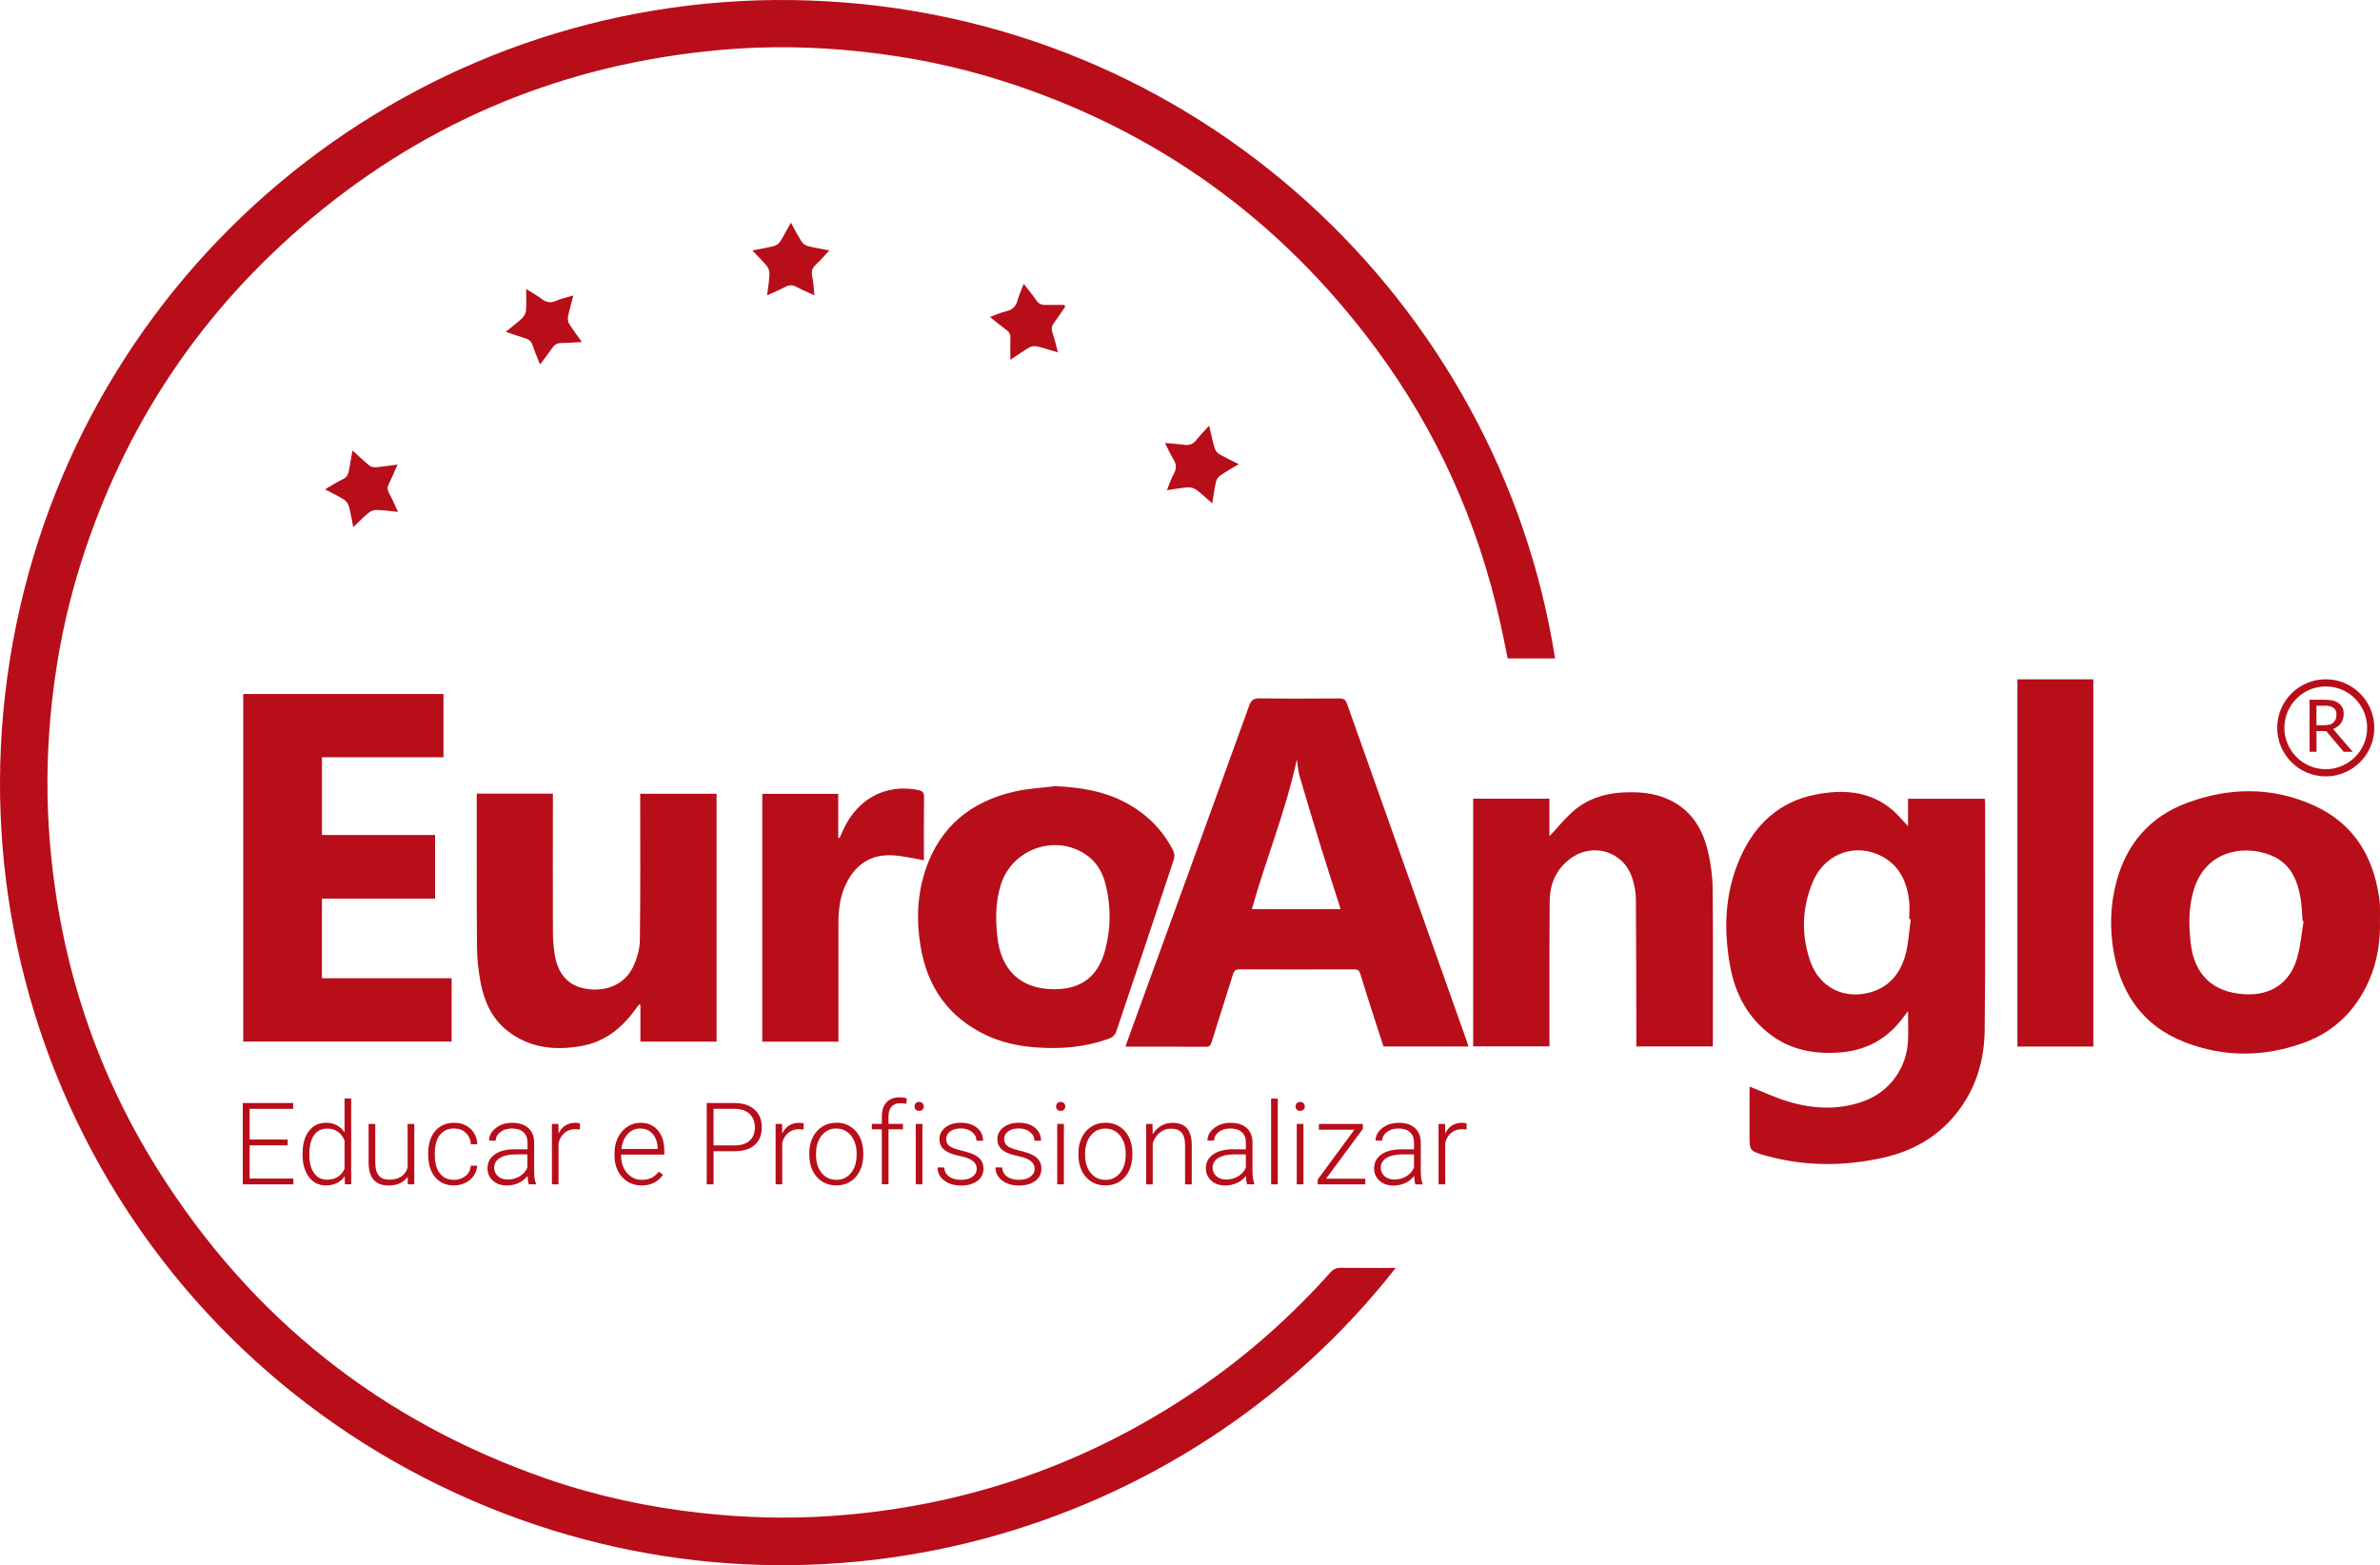 <?xml version="1.0" encoding="UTF-8"?>
<svg id="Camada_2" xmlns="http://www.w3.org/2000/svg" viewBox="0 0 548.05 360.44">
  <g id="Camada_9">
    <g>
      <polygon points="67.5 255.35 67.5 254.01 55.91 254.01 55.91 272.74 67.56 272.74 67.56 271.4 57.49 271.4 57.49 263.76 66.25 263.76 66.25 262.42 57.49 262.42 57.49 255.35 67.5 255.35" style="fill: #b80e1a;"/>
      <path d="M75.05,258.56c-1.66,0-2.96.64-3.93,1.92-.96,1.28-1.45,3-1.45,5.16v.18c0,2.2.49,3.94,1.47,5.23.98,1.29,2.27,1.94,3.88,1.94,1.91,0,3.36-.7,4.35-2.11l.06,1.85h1.44v-19.76h-1.53v7.81c-.99-1.48-2.42-2.23-4.3-2.23ZM79.35,269.15c-.8,1.67-2.14,2.51-4.04,2.51-1.3,0-2.3-.51-3.01-1.54-.71-1.02-1.07-2.42-1.07-4.2,0-1.98.36-3.48,1.08-4.5.72-1.02,1.73-1.52,3.02-1.52,1.88,0,3.22.9,4.01,2.72v6.54Z" style="fill: #b80e1a;"/>
      <path d="M84.88,258.82v9.06c.02,1.69.41,2.96,1.18,3.83.77.86,1.9,1.29,3.38,1.29,2.03,0,3.51-.67,4.44-2.02l.03,1.76h1.49v-13.92h-1.54v10.07c-.59,1.84-2,2.77-4.23,2.77s-3.22-1.33-3.22-3.98v-8.86h-1.53Z" style="fill: #b80e1a;"/>
      <path d="M101.3,261.38c.77-1,1.85-1.51,3.24-1.51,1.09,0,1.99.33,2.71,1,.72.67,1.11,1.55,1.18,2.64h1.48c-.07-1.48-.6-2.68-1.59-3.59-.99-.91-2.25-1.36-3.78-1.36-1.2,0-2.25.29-3.15.86-.9.57-1.58,1.39-2.07,2.44-.48,1.05-.72,2.27-.72,3.64v.46c0,2.14.53,3.85,1.6,5.12,1.07,1.27,2.51,1.91,4.34,1.91.93,0,1.79-.2,2.6-.59.81-.39,1.46-.94,1.95-1.64.49-.7.75-1.47.8-2.32h-1.48c-.06.96-.45,1.74-1.18,2.35-.72.6-1.62.91-2.7.91-1.4,0-2.48-.5-3.25-1.49-.77-1-1.15-2.38-1.15-4.16v-.45c0-1.81.38-3.22,1.15-4.22Z" style="fill: #b80e1a;"/>
      <path d="M118.66,264.65c-2.01,0-3.59.39-4.71,1.18-1.13.79-1.69,1.86-1.69,3.22,0,1.14.41,2.08,1.24,2.83.83.75,1.91,1.12,3.25,1.12.94,0,1.82-.19,2.66-.57.84-.38,1.52-.92,2.07-1.63.04.86.14,1.51.29,1.94h1.65v-.15c-.28-.67-.42-1.68-.42-3.02v-6.59c-.03-1.39-.49-2.47-1.38-3.25-.9-.78-2.12-1.16-3.67-1.16s-2.77.4-3.79,1.22c-1.03.81-1.54,1.77-1.54,2.88h1.54c0-.76.35-1.42,1.05-1.97.7-.55,1.59-.82,2.66-.82,1.17,0,2.07.29,2.68.86.61.57.92,1.35.92,2.35v1.58h-2.79ZM121.45,268.89c-.37.83-.96,1.5-1.77,1.99-.81.5-1.73.75-2.76.75-.93,0-1.68-.26-2.26-.77-.58-.52-.87-1.16-.87-1.94,0-.95.43-1.7,1.3-2.24.87-.55,2.07-.83,3.6-.84h2.75v3.06Z" style="fill: #b80e1a;"/>
      <path d="M128.62,261.03l-.03-2.21h-1.5v13.92h1.53v-9.56c.28-1.02.76-1.8,1.42-2.33.66-.54,1.48-.81,2.44-.81.37,0,.71.03,1.04.09l.04-1.4c-.25-.11-.59-.17-1.02-.17-1.8,0-3.11.82-3.92,2.47Z" style="fill: #b80e1a;"/>
      <path d="M152.97,265.88v-.86c0-2-.5-3.57-1.49-4.73s-2.33-1.73-4.02-1.73c-1.08,0-2.08.31-3.01.92s-1.65,1.46-2.17,2.53c-.52,1.07-.78,2.28-.78,3.61v.55c0,1.3.26,2.46.8,3.51.53,1.04,1.28,1.85,2.23,2.44.96.58,2.02.88,3.21.88,2.15,0,3.79-.82,4.93-2.46l-.96-.73c-.52.66-1.09,1.14-1.72,1.44-.63.3-1.36.45-2.18.45-1.37,0-2.51-.53-3.42-1.58-.91-1.05-1.36-2.36-1.36-3.94v-.29h9.93ZM144.54,261.15c.79-.85,1.77-1.27,2.93-1.27s2.11.42,2.83,1.26c.72.84,1.1,1.93,1.15,3.27v.17h-8.35c.17-1.43.65-2.57,1.45-3.42Z" style="fill: #b80e1a;"/>
      <path d="M164.32,265.11h4.76c2.06,0,3.63-.48,4.71-1.44,1.08-.96,1.63-2.31,1.63-4.07s-.56-3.11-1.69-4.1-2.66-1.49-4.61-1.49h-6.38v18.73h1.58v-7.63ZM164.32,255.35h4.9c1.47.02,2.61.41,3.41,1.18.8.77,1.2,1.8,1.2,3.1s-.4,2.32-1.21,3.05c-.81.73-1.98,1.09-3.51,1.09h-4.8v-8.43Z" style="fill: #b80e1a;"/>
      <path d="M180.13,261.03l-.03-2.21h-1.5v13.92h1.53v-9.56c.28-1.02.76-1.8,1.42-2.33.66-.54,1.48-.81,2.44-.81.37,0,.71.03,1.04.09l.04-1.4c-.25-.11-.59-.17-1.02-.17-1.8,0-3.11.82-3.92,2.47Z" style="fill: #b80e1a;"/>
      <path d="M192.56,258.56c-1.2,0-2.28.3-3.22.89-.95.6-1.68,1.43-2.2,2.5-.52,1.07-.78,2.28-.78,3.61v.31c0,2.14.58,3.87,1.73,5.16,1.15,1.3,2.65,1.95,4.5,1.95,1.21,0,2.29-.29,3.23-.88.94-.58,1.67-1.41,2.19-2.49.52-1.08.78-2.29.78-3.63v-.32c0-2.14-.57-3.87-1.72-5.17-1.15-1.3-2.65-1.95-4.5-1.95ZM197.26,265.87c0,1.75-.43,3.16-1.29,4.23-.86,1.07-1.99,1.6-3.38,1.6s-2.53-.53-3.39-1.6c-.86-1.07-1.29-2.43-1.29-4.1v-.28c0-1.74.43-3.15,1.3-4.23.87-1.08,1.99-1.61,3.36-1.61.92,0,1.73.24,2.44.73.71.49,1.26,1.17,1.66,2.05.39.88.59,1.86.59,2.92v.3Z" style="fill: #b80e1a;"/>
      <path d="M205.32,254.84c.47-.53,1.13-.79,1.98-.79.51,0,.97.05,1.4.15l.11-1.28c-.51-.14-1.05-.22-1.63-.22-1.29,0-2.3.38-3.03,1.14-.72.76-1.09,1.86-1.09,3.28v1.69h-2.3v1.26h2.3v12.66h1.54v-12.66h3.32v-1.26h-3.32v-1.73c0-.97.24-1.72.71-2.25Z" style="fill: #b80e1a;"/>
      <rect x="210.87" y="258.82" width="1.54" height="13.92" style="fill: #b80e1a;"/>
      <path d="M212.72,254.8c0-.29-.1-.54-.29-.74-.19-.2-.45-.3-.78-.3s-.58.1-.77.3-.28.45-.28.74.09.53.28.73c.19.2.45.29.77.29s.58-.1.78-.29c.19-.2.29-.44.29-.73Z" style="fill: #b80e1a;"/>
      <path d="M223.94,270.99c-.66.47-1.53.71-2.6.71-1.15,0-2.07-.25-2.77-.75-.7-.5-1.08-1.2-1.14-2.1h-1.54c0,1.2.5,2.19,1.51,2.98,1.01.78,2.32,1.18,3.94,1.18,1.53,0,2.76-.35,3.71-1.06.95-.7,1.42-1.64,1.42-2.82,0-.72-.17-1.33-.49-1.84-.33-.51-.83-.94-1.5-1.3-.67-.36-1.69-.7-3.04-1.02-1.35-.32-2.28-.67-2.79-1.05-.51-.38-.77-.92-.77-1.62s.31-1.31.92-1.76c.61-.45,1.43-.68,2.44-.68s1.9.27,2.58.81c.68.54,1.02,1.22,1.02,2.03h1.54c0-1.23-.47-2.24-1.41-3-.94-.77-2.18-1.15-3.74-1.15-1.43,0-2.61.36-3.52,1.07-.92.72-1.38,1.62-1.38,2.72,0,.69.17,1.29.5,1.78s.84.9,1.52,1.24c.68.34,1.64.64,2.88.9,1.23.26,2.16.62,2.77,1.09.61.46.92,1.08.92,1.84,0,.72-.33,1.32-.99,1.79Z" style="fill: #b80e1a;"/>
      <path d="M237.28,270.99c-.66.47-1.53.71-2.6.71-1.15,0-2.07-.25-2.77-.75-.7-.5-1.08-1.2-1.14-2.1h-1.54c0,1.2.5,2.19,1.51,2.98,1.01.78,2.32,1.18,3.94,1.18,1.53,0,2.76-.35,3.71-1.06.95-.7,1.42-1.64,1.42-2.82,0-.72-.16-1.33-.49-1.84-.33-.51-.83-.94-1.5-1.3-.67-.36-1.68-.7-3.04-1.02-1.35-.32-2.28-.67-2.79-1.05-.51-.38-.76-.92-.76-1.62s.31-1.31.92-1.76c.61-.45,1.42-.68,2.44-.68s1.9.27,2.58.81c.68.54,1.02,1.22,1.02,2.03h1.54c0-1.23-.47-2.24-1.41-3-.94-.77-2.19-1.15-3.74-1.15-1.43,0-2.61.36-3.53,1.07-.92.72-1.38,1.62-1.38,2.72,0,.69.17,1.29.5,1.78s.84.9,1.52,1.24c.68.34,1.64.64,2.88.9,1.23.26,2.16.62,2.77,1.09s.92,1.08.92,1.84c0,.72-.33,1.32-.99,1.79Z" style="fill: #b80e1a;"/>
      <rect x="243.45" y="258.82" width="1.54" height="13.92" style="fill: #b80e1a;"/>
      <path d="M245.31,254.8c0-.29-.1-.54-.29-.74-.19-.2-.45-.3-.78-.3s-.58.1-.77.3-.28.45-.28.74.09.53.28.73c.19.2.45.29.77.29s.58-.1.78-.29c.19-.2.29-.44.29-.73Z" style="fill: #b80e1a;"/>
      <path d="M251.31,259.46c-.95.6-1.68,1.43-2.2,2.5-.52,1.07-.78,2.28-.78,3.61v.31c0,2.14.58,3.87,1.73,5.16,1.15,1.3,2.65,1.95,4.5,1.95,1.21,0,2.29-.29,3.23-.88.94-.58,1.67-1.41,2.19-2.49.52-1.08.78-2.29.78-3.63v-.32c0-2.14-.57-3.87-1.72-5.17-1.15-1.3-2.65-1.95-4.5-1.95-1.2,0-2.28.3-3.22.89ZM258.63,262.66c.39.88.59,1.86.59,2.92v.3c0,1.75-.43,3.16-1.29,4.23-.86,1.07-1.99,1.6-3.38,1.6s-2.53-.53-3.39-1.6c-.86-1.07-1.29-2.43-1.29-4.1v-.28c0-1.74.43-3.15,1.3-4.23.87-1.08,1.98-1.61,3.36-1.61.92,0,1.73.24,2.44.73.71.49,1.27,1.17,1.66,2.05Z" style="fill: #b80e1a;"/>
      <path d="M274.43,272.74v-9.13c-.01-1.68-.38-2.94-1.11-3.78-.73-.84-1.84-1.26-3.33-1.26-.94,0-1.81.22-2.59.68-.78.45-1.43,1.1-1.96,1.96l-.05-2.38h-1.47v13.92h1.53v-9.53c.35-1.01.89-1.82,1.63-2.41s1.58-.89,2.53-.89c1.14,0,1.97.3,2.49.91.52.61.78,1.54.79,2.78v9.15h1.53Z" style="fill: #b80e1a;"/>
      <path d="M284.09,264.65c-2.02,0-3.59.39-4.72,1.18-1.13.79-1.69,1.86-1.69,3.22,0,1.14.41,2.08,1.24,2.83s1.91,1.12,3.25,1.12c.93,0,1.82-.19,2.65-.57.84-.38,1.53-.92,2.07-1.63.04.86.14,1.51.3,1.94h1.65v-.15c-.28-.67-.42-1.68-.42-3.02v-6.59c-.03-1.39-.49-2.47-1.38-3.25-.9-.78-2.12-1.16-3.67-1.16s-2.77.4-3.79,1.22c-1.03.81-1.54,1.77-1.54,2.88h1.54c0-.76.35-1.42,1.05-1.97s1.59-.82,2.66-.82c1.18,0,2.07.29,2.68.86.61.57.92,1.35.92,2.35v1.58h-2.79ZM286.89,268.89c-.37.83-.96,1.5-1.77,1.99-.81.5-1.73.75-2.76.75-.93,0-1.68-.26-2.26-.77-.58-.52-.87-1.16-.87-1.94,0-.95.43-1.7,1.3-2.24.87-.55,2.07-.83,3.6-.84h2.75v3.06Z" style="fill: #b80e1a;"/>
      <rect x="292.7" y="252.98" width="1.54" height="19.76" style="fill: #b80e1a;"/>
      <rect x="298.61" y="258.82" width="1.54" height="13.92" style="fill: #b80e1a;"/>
      <path d="M300.46,254.8c0-.29-.1-.54-.29-.74s-.45-.3-.78-.3-.58.1-.77.3-.28.45-.28.74.09.53.28.73c.19.2.45.29.77.29s.58-.1.78-.29c.19-.2.29-.44.29-.73Z" style="fill: #b80e1a;"/>
      <polygon points="303.44 272.74 314.39 272.74 314.39 271.44 305.35 271.44 313.82 259.98 313.82 258.82 303.7 258.82 303.7 260.16 311.88 260.16 303.44 271.61 303.44 272.74" style="fill: #b80e1a;"/>
      <path d="M327.15,262.98c-.03-1.39-.49-2.47-1.38-3.25-.9-.78-2.12-1.16-3.67-1.16s-2.77.4-3.8,1.22c-1.03.81-1.54,1.77-1.54,2.88h1.54c0-.76.35-1.42,1.05-1.97.7-.55,1.59-.82,2.66-.82,1.18,0,2.07.29,2.68.86.61.57.92,1.35.92,2.35v1.58h-2.79c-2.02,0-3.59.39-4.71,1.18-1.13.79-1.69,1.86-1.69,3.22,0,1.14.41,2.08,1.24,2.83.83.75,1.91,1.12,3.25,1.12.93,0,1.82-.19,2.66-.57.84-.38,1.52-.92,2.07-1.63.04.86.14,1.51.3,1.94h1.65v-.15c-.28-.67-.42-1.68-.42-3.02v-6.59ZM325.62,268.89c-.37.83-.96,1.5-1.77,1.99-.81.5-1.73.75-2.76.75-.93,0-1.68-.26-2.26-.77-.58-.52-.87-1.16-.87-1.94,0-.95.43-1.7,1.3-2.24.87-.55,2.07-.83,3.6-.84h2.75v3.06Z" style="fill: #b80e1a;"/>
      <path d="M332.79,261.03l-.03-2.21h-1.5v13.92h1.53v-9.56c.28-1.02.76-1.8,1.42-2.33.67-.54,1.48-.81,2.44-.81.37,0,.72.03,1.04.09l.04-1.4c-.25-.11-.59-.17-1.02-.17-1.8,0-3.11.82-3.92,2.47Z" style="fill: #b80e1a;"/>
      <path d="M457,183.94h-17.63v6.3c-1.41-1.44-2.61-2.96-4.08-4.12-5.11-4.02-11.04-4.32-17.08-3.17-8.42,1.6-14.06,6.85-17.46,14.49-3.59,8.08-3.92,16.6-2.32,25.18,1.19,6.4,4.14,11.87,9.49,15.81,4.48,3.3,9.61,4.27,15.05,3.99,5.97-.31,10.94-2.64,14.7-7.36.53-.67,1.05-1.36,1.71-2.22,0,2.42.07,4.55-.01,6.68-.25,6.46-4.26,11.96-10.37,14.13-5.72,2.03-11.52,1.74-17.23.02-3-.9-5.87-2.26-8.85-3.43-.02.33-.05.77-.05,1.2,0,3.27,0,6.53,0,9.8,0,3.75-.02,3.83,3.69,4.87,8.81,2.48,17.71,2.5,26.63.6,6.36-1.36,11.94-4.2,16.32-9.13,5.15-5.8,7.42-12.78,7.51-20.34.19-17.47.09-34.94.1-52.41,0-.3-.06-.6-.1-.89ZM438.74,220c-1.15,4.13-3.69,7.28-8.01,8.51-6.13,1.74-11.84-1.15-13.91-7.24-2.08-6.09-1.87-12.26.62-18.2,2.56-6.09,8.94-8.8,14.83-6.37,4.76,1.97,6.85,5.96,7.36,10.88.14,1.35.02,2.72.02,4.08.12.02.23.03.35.05-.4,2.77-.51,5.61-1.25,8.28Z" style="fill: #b80e1a;"/>
      <path d="M104.01,225.27h-29.88v-18.33h26.06v-14.65h-26.05v-17.91h27.98v-14.56h-46.11v80.04h47.99v-14.59Z" style="fill: #b80e1a;"/>
      <path d="M548.02,208.21c-.02-.68-.15-1.35-.25-2.02-1.43-9.38-6.08-16.63-14.77-20.62-9.64-4.43-19.66-4.32-29.5-.63-8.35,3.12-13.72,9.26-16.08,17.88-1.52,5.55-1.67,11.21-.61,16.85,1.8,9.59,6.99,16.68,16.18,20.29,9.12,3.59,18.47,3.49,27.64.13,6.91-2.53,11.84-7.41,14.84-14.16,2-4.5,2.7-9.28,2.57-14.18,0-1.18.03-2.36-.01-3.54ZM528.95,220.66c-1.65,5.72-6.06,8.63-12,8.3-7.43-.41-11.69-4.49-12.51-11.93-.45-4.13-.48-8.22.77-12.24,3.04-9.78,13.01-10.27,18.64-7.4,3.83,1.96,5.26,5.57,5.92,9.55.28,1.69.32,3.42.46,5.14.08.02.15.04.23.07-.49,2.84-.72,5.76-1.51,8.51Z" style="fill: #b80e1a;"/>
      <path d="M393.28,196.02c-1.4-6-4.67-10.55-10.78-12.59-2.84-.95-5.78-1.08-8.73-.94-4.33.22-8.32,1.5-11.58,4.39-1.93,1.71-3.57,3.76-5.4,5.71v-8.67h-17.56v57.04h17.57c0-.62,0-1.15,0-1.69,0-10.62-.03-21.24.06-31.85.03-3.9,1.51-7.26,4.71-9.66,5.2-3.9,12.35-1.69,14.3,4.47.49,1.53.82,3.19.83,4.79.09,10.8.09,21.6.11,32.4,0,.52,0,1.04,0,1.56h17.58c.02-.39.04-.62.04-.84,0-11.84.07-23.69-.05-35.53-.03-2.87-.44-5.79-1.09-8.6Z" style="fill: #b80e1a;"/>
      <path d="M165,182.78h-17.58c0,.61,0,1.14,0,1.67,0,10.71.08,21.42-.08,32.13-.03,2.09-.7,4.32-1.63,6.21-1.94,3.95-6.17,5.69-10.86,4.9-3.83-.65-6.29-3.2-7.06-7.58-.32-1.82-.46-3.69-.47-5.54-.04-10.07-.01-20.15,0-30.22,0-.52,0-1.04,0-1.59h-17.54c0,.51,0,.87,0,1.22,0,11.43-.04,22.87.06,34.3.02,2.7.34,5.43.85,8.08.84,4.31,2.61,8.24,6.17,11.03,5.07,3.97,10.93,4.58,17.03,3.49,5.37-.96,9.36-4.14,12.47-8.51.26-.37.55-.72.83-1.08.09.04.18.09.28.13v8.45h17.54v-57.09Z" style="fill: #b80e1a;"/>
      <path d="M270.18,195.93c-1.98-3.92-4.8-7.12-8.45-9.58-5.66-3.83-12.03-5.03-18.74-5.31-3.14.4-6.34.54-9.4,1.25-9.98,2.29-17.11,8.04-20.44,17.92-1.95,5.77-2.17,11.75-1.17,17.73,1.58,9.44,6.52,16.46,15.32,20.54,3.53,1.64,7.29,2.42,11.15,2.71,5.89.45,11.68-.02,17.24-2.15.54-.21,1.12-.8,1.3-1.34,4.49-13.27,8.94-26.56,13.34-39.86.19-.57.12-1.37-.15-1.91ZM254.48,218.83c-1.67,6.14-5.58,9.03-11.92,8.97-7.59-.08-12.11-4.39-12.92-12.23-.42-4.01-.39-7.97.83-11.85,2.68-8.5,13.08-11.87,20.1-6.54,2.24,1.7,3.45,4.08,4.08,6.72,1.19,4.98,1.17,9.98-.18,14.93Z" style="fill: #b80e1a;"/>
      <path d="M464.56,241.01h17.48v-84.57h-17.48v84.57Z" style="fill: #b80e1a;"/>
      <path d="M212.78,183.5c.02-1.08-.44-1.38-1.35-1.57-7.32-1.48-13.82,1.89-17.14,8.92-.33.7-.64,1.42-.96,2.13-.1-.02-.21-.05-.31-.07v-10.1h-17.49v57.08h17.54c0-.6,0-1.13,0-1.66,0-8.53.01-17.07,0-25.6,0-3.06.33-6.06,1.65-8.87,2.13-4.56,5.65-7.05,10.74-6.8,2.43.12,4.84.74,7.29,1.13,0-4.69-.04-9.64.03-14.58Z" style="fill: #b80e1a;"/>
      <path d="M310.18,162.05c-.33-.94-.8-1.21-1.76-1.21-6.13.04-12.25.07-18.38-.02-1.39-.02-1.93.44-2.39,1.7-8.72,24.11-17.49,48.2-26.26,72.3-.74,2.03-1.47,4.06-2.23,6.15.34.04.52.07.7.07,5.95,0,11.89-.01,17.84.02.8,0,1.07-.3,1.29-1.02,1.62-5.23,3.3-10.43,4.93-15.65.25-.81.58-1.16,1.49-1.16,8.8.03,17.61.03,26.41,0,.83,0,1.2.3,1.43,1.06.8,2.64,1.64,5.26,2.48,7.89.95,2.95,1.91,5.9,2.85,8.82h19.56c-.12-.42-.21-.76-.33-1.09-9.21-25.95-18.44-51.9-27.63-77.86ZM288.27,209.38c3.2-11.48,7.78-22.49,10.36-34.5.23,1.46.29,2.65.61,3.75,1.6,5.47,3.23,10.92,4.91,16.36,1.38,4.49,2.84,8.97,4.27,13.45.08.25.14.5.26.93h-20.42Z" style="fill: #b80e1a;"/>
      <path d="M91.56,106.98c-1.85.24-3.5.5-5.16.63-.46.04-1.05-.16-1.41-.46-1.25-1.03-2.43-2.16-3.82-3.41-.29,1.6-.56,3.01-.79,4.42-.15.97-.44,1.73-1.46,2.21-1.35.63-2.61,1.47-4.07,2.32,1.6.85,3.04,1.53,4.37,2.37.5.31.95.94,1.11,1.52.42,1.5.66,3.05,1.02,4.83,1.27-1.22,2.32-2.33,3.5-3.29.5-.41,1.25-.7,1.88-.69,1.57.03,3.14.27,4.94.45-.75-1.57-1.36-3.01-2.11-4.38-.39-.72-.4-1.29-.04-2.01.7-1.41,1.3-2.87,2.02-4.5Z" style="fill: #b80e1a;"/>
      <path d="M177.19,63.21c-.07,1.52-.33,3.03-.54,4.8,1.52-.7,2.86-1.23,4.11-1.91.93-.51,1.71-.54,2.65-.03,1.25.69,2.59,1.22,4.13,1.93-.18-1.62-.21-3.02-.51-4.36-.26-1.17.03-1.95.88-2.74,1.04-.95,1.94-2.05,3.05-3.23-1.88-.37-3.44-.62-4.96-1.01-.53-.14-1.12-.55-1.41-1.01-.87-1.37-1.61-2.82-2.48-4.38-.87,1.56-1.61,3.01-2.47,4.37-.29.46-.88.88-1.41,1.02-1.52.4-3.08.64-4.98,1.01,1.27,1.35,2.41,2.44,3.38,3.66.39.48.59,1.26.56,1.89Z" style="fill: #b80e1a;"/>
      <path d="M120.27,73.25c-1.14,1.08-2.42,2.02-3.81,3.16,1.64.55,3.06,1.08,4.51,1.5.85.25,1.37.68,1.66,1.56.48,1.46,1.1,2.88,1.72,4.47,1.06-1.42,2.02-2.63,2.89-3.9.52-.76,1.14-1.04,2.04-1.05,1.48,0,2.96-.14,4.7-.23-1.09-1.54-2.06-2.84-2.92-4.2-.26-.42-.38-1.08-.28-1.57.33-1.58.78-3.14,1.25-4.96-1.52.46-2.82.72-4,1.25-1.29.58-2.28.33-3.35-.48-1.02-.78-2.17-1.4-3.51-2.25,0,1.82.08,3.36-.04,4.87-.05.63-.4,1.38-.86,1.81Z" style="fill: #b80e1a;"/>
      <path d="M245.29,70.62c-.07-.13-.14-.26-.21-.39-1.44,0-2.87-.02-4.31,0-.93.02-1.6-.27-2.15-1.09-.85-1.27-1.86-2.44-2.89-3.78-.51,1.35-1.07,2.54-1.41,3.79-.38,1.42-1.17,2.19-2.61,2.52-1.23.29-2.39.83-3.75,1.32,1.42,1.13,2.59,2.12,3.83,3.03.64.47.93.99.89,1.81-.07,1.55-.02,3.11-.02,5.03,1.75-1.15,3.03-2.08,4.39-2.86.47-.27,1.19-.35,1.73-.23,1.56.36,3.09.87,4.84,1.38-.45-1.66-.79-3.15-1.27-4.58-.29-.87-.17-1.53.37-2.26.9-1.2,1.72-2.46,2.57-3.7Z" style="fill: #b80e1a;"/>
      <path d="M275.47,112.77c1.25.94,2.38,2.02,3.68,3.16.3-1.83.51-3.45.87-5.03.12-.53.54-1.1.99-1.41,1.32-.9,2.73-1.69,4.24-2.6-1.61-.82-3.09-1.5-4.49-2.32-.47-.27-.9-.85-1.06-1.37-.46-1.53-.78-3.11-1.27-5.18-1.16,1.29-2.14,2.28-3,3.37-.73.93-1.6,1.19-2.72,1.04-1.41-.19-2.83-.27-4.45-.41.7,1.37,1.23,2.57,1.91,3.68.69,1.13.84,2.15.15,3.37-.63,1.12-1.02,2.38-1.62,3.82,1.79-.26,3.33-.56,4.89-.66.62-.04,1.39.18,1.88.56Z" style="fill: #b80e1a;"/>
      <path d="M308.81,291.96c-1.03-.01-1.74.27-2.45,1.06-8.99,10.06-19,18.97-30.13,26.6-25.74,17.64-54.2,27.46-85.32,29.52-9.84.65-19.68.36-29.49-.72-12.1-1.34-23.94-3.87-35.44-7.85-38.23-13.23-68.14-37.01-89.64-71.23-15.03-23.93-23.21-50.16-25.07-78.34-.65-9.89-.37-19.77.72-29.63,1.18-10.65,3.31-21.09,6.52-31.32,9.98-31.87,27.8-58.56,53.41-79.93,27.16-22.65,58.51-35.41,93.72-38.6,11.1-1.01,22.2-.81,33.29.43,10.69,1.19,21.19,3.3,31.45,6.54,35.57,11.22,64.4,31.92,86.54,61.88,13.99,18.94,23.43,40,28.54,63,.61,2.76,1.16,5.54,1.72,8.26h10.91C345.28,69.79,275.47,3.22,186.35.11,99.98-2.9,23.68,55.88,4.54,140.17c-19.21,84.55,23.89,170.58,104.16,205.36,77.5,33.58,164.33,8.21,212.7-53.55-4.35,0-8.47.03-12.59-.02Z" style="fill: #b80e1a;"/>
      <path d="M533.43,168.36h2.24l4.01,4.76h2.07l-4.5-5.24c.76-.29,1.36-.73,1.79-1.32.43-.58.65-1.3.65-2.17,0-.64-.12-1.16-.37-1.58-.24-.42-.58-.76-1.02-1.03-.39-.24-.82-.41-1.3-.5-.48-.09-1.09-.14-1.81-.14h-3.35v11.98h1.59v-4.76ZM533.43,162.51h1.87c.43,0,.8.03,1.12.09.32.06.59.17.82.33.28.18.48.41.6.67.12.27.18.57.18.91,0,.45-.06.82-.17,1.11-.12.29-.29.55-.54.78-.26.24-.58.41-.96.49-.38.09-.82.13-1.32.13h-1.61v-4.52Z" style="fill: #b80e1a;"/>
      <path d="M535.56,178.79c6.16,0,11.18-5.01,11.18-11.18s-5.01-11.18-11.18-11.18-11.18,5.01-11.18,11.18,5.01,11.18,11.18,11.18ZM535.56,158.08c5.26,0,9.53,4.28,9.53,9.53s-4.28,9.53-9.53,9.53-9.53-4.28-9.53-9.53,4.28-9.53,9.53-9.53Z" style="fill: #b80e1a;"/>
    </g>
  </g>
</svg>